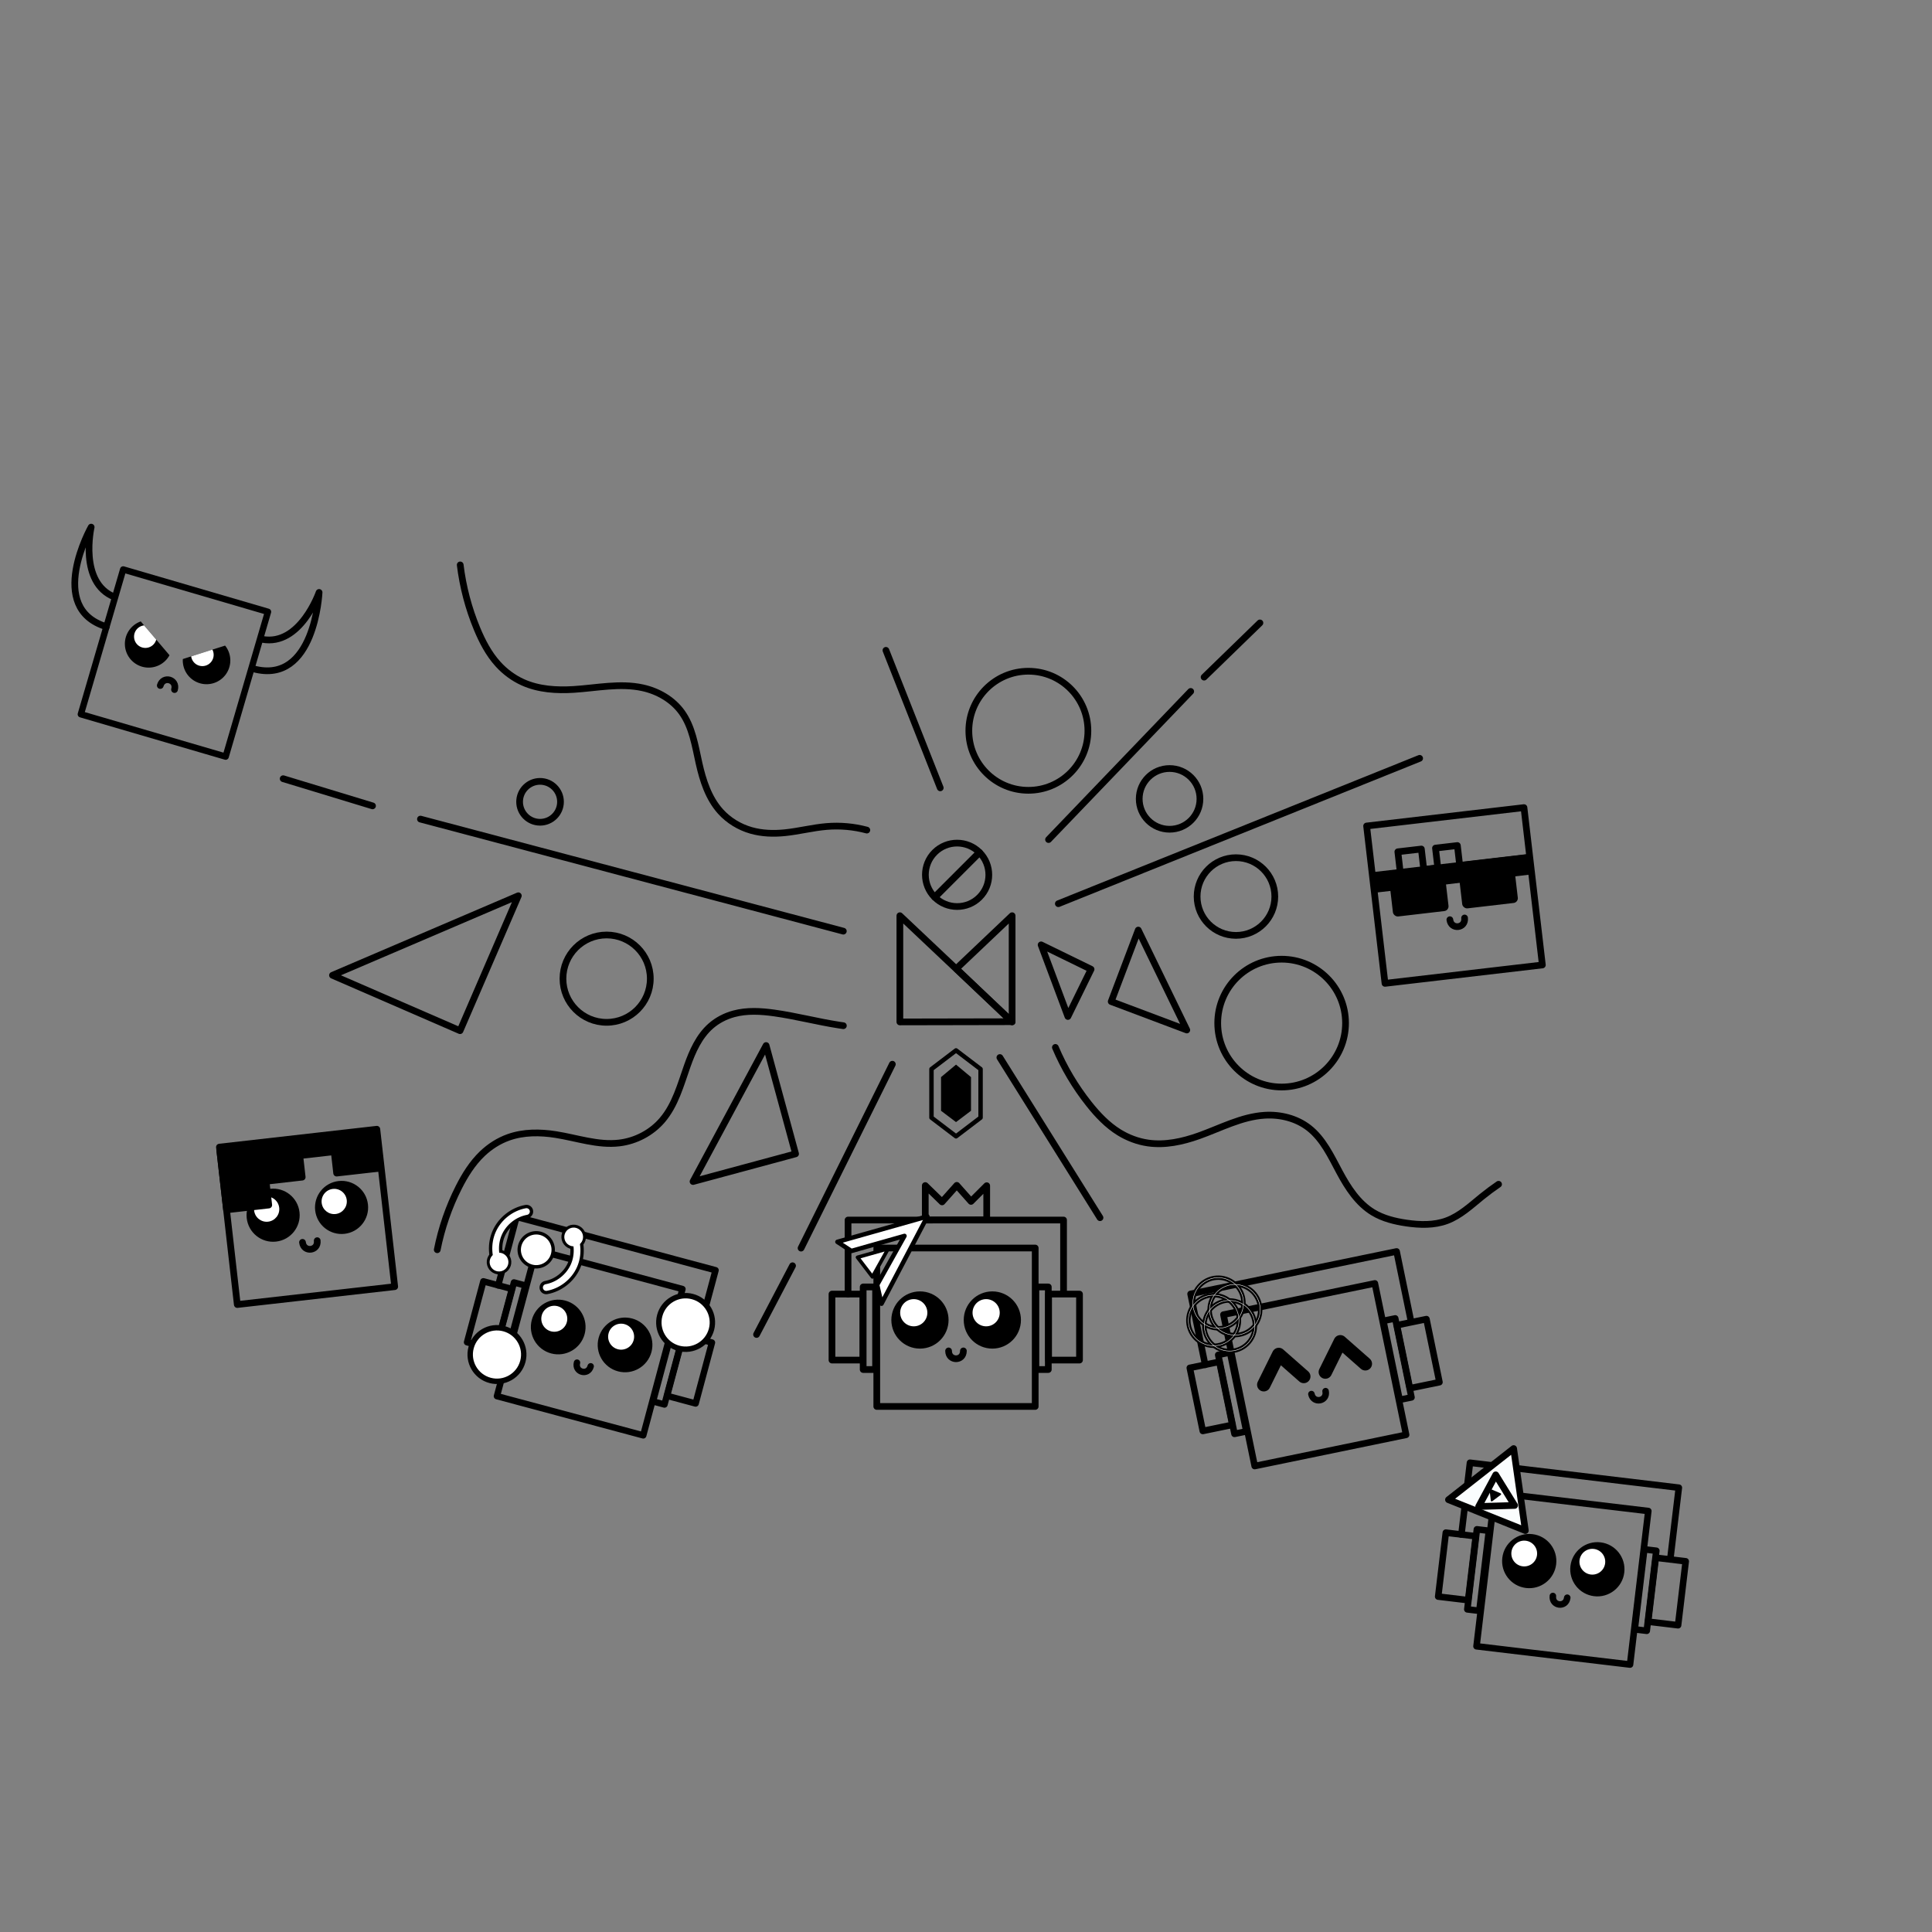 <?xml version="1.0" encoding="UTF-8" standalone="no"?>
<!-- Created with Inkscape (http://www.inkscape.org/) -->

<svg
   width="2160"
   height="2160"
   viewBox="0 0 571.5 571.5"
   version="1.1"
   id="svg5"
   inkscape:version="1.1 (c4e8f9ed74, 2021-05-24)"
   sodipodi:docname="doodle.svg"
   xmlns:inkscape="http://www.inkscape.org/namespaces/inkscape"
   xmlns:sodipodi="http://sodipodi.sourceforge.net/DTD/sodipodi-0.dtd"
   xmlns="http://www.w3.org/2000/svg"
   xmlns:svg="http://www.w3.org/2000/svg"
   xmlns:rdf="http://www.w3.org/1999/02/22-rdf-syntax-ns#"
   xmlns:cc="http://creativecommons.org/ns#"
   xmlns:dc="http://purl.org/dc/elements/1.1/">
  <rect x="0" y="0" width="571.5" height="571.5" fill="#808080" stroke="none"/>
  <title
     id="title6934">MediaPlay Discord Members Doodle</title>
  <sodipodi:namedview
     id="namedview7"
     pagecolor="#505050"
     bordercolor="#ffffff"
     borderopacity="1"
     inkscape:pageshadow="0"
     inkscape:pageopacity="0"
     inkscape:pagecheckerboard="false"
     inkscape:document-units="px"
     showgrid="false"
     inkscape:zoom="0.64895835"
     inkscape:cx="962.31137"
     inkscape:cy="1196.5329"
     inkscape:window-width="1366"
     inkscape:window-height="711"
     inkscape:window-x="1024"
     inkscape:window-y="28"
     inkscape:window-maximized="1"
     inkscape:current-layer="layer1"
     inkscape:showpageshadow="true" />
  <defs
     id="defs2">
    <inkscape:path-effect
       effect="spiro"
       id="path-effect20342"
       is_visible="true"
       lpeversion="1" />
    <inkscape:path-effect
       effect="spiro"
       id="path-effect20338"
       is_visible="true"
       lpeversion="1" />
    <inkscape:path-effect
       effect="spiro"
       id="path-effect20072"
       is_visible="true"
       lpeversion="1" />
    <inkscape:path-effect
       effect="spiro"
       id="path-effect19461"
       is_visible="true"
       lpeversion="1" />
    <inkscape:path-effect
       effect="spiro"
       id="path-effect19457"
       is_visible="true"
       lpeversion="1" />
    <inkscape:path-effect
       effect="spiro"
       id="path-effect19363"
       is_visible="true"
       lpeversion="1" />
    <inkscape:path-effect
       effect="spiro"
       id="path-effect19359"
       is_visible="true"
       lpeversion="1" />
    <inkscape:path-effect
       effect="spiro"
       id="path-effect19179"
       is_visible="true"
       lpeversion="1" />
    <inkscape:path-effect
       effect="spiro"
       id="path-effect19111"
       is_visible="true"
       lpeversion="1" />
    <inkscape:path-effect
       effect="spiro"
       id="path-effect18305"
       is_visible="true"
       lpeversion="1" />
    <inkscape:path-effect
       effect="simplify"
       id="path-effect18266"
       is_visible="true"
       lpeversion="1"
       steps="1"
       threshold="0.002"
       smooth_angles="360"
       helper_size="0"
       simplify_individual_paths="false"
       simplify_just_coalesce="false" />
    <inkscape:path-effect
       effect="spiro"
       id="path-effect6138"
       is_visible="true"
       lpeversion="1" />
    <inkscape:path-effect
       effect="simplify"
       id="path-effect6134"
       is_visible="true"
       lpeversion="1"
       steps="1"
       threshold="0.002"
       smooth_angles="360"
       helper_size="0"
       simplify_individual_paths="false"
       simplify_just_coalesce="false" />
    <inkscape:path-effect
       effect="spiro"
       id="path-effect4851"
       is_visible="true"
       lpeversion="1" />
    <inkscape:path-effect
       effect="simplify"
       id="path-effect4847"
       is_visible="true"
       lpeversion="1"
       steps="1"
       threshold="0.002"
       smooth_angles="360"
       helper_size="0"
       simplify_individual_paths="false"
       simplify_just_coalesce="false" />
    <inkscape:path-effect
       effect="spiro"
       id="path-effect3495"
       is_visible="true"
       lpeversion="1" />
    <inkscape:path-effect
       effect="simplify"
       id="path-effect3493"
       is_visible="true"
       lpeversion="1"
       steps="1"
       threshold="0.002"
       smooth_angles="360"
       helper_size="0"
       simplify_individual_paths="false"
       simplify_just_coalesce="false" />
    <inkscape:path-effect
       effect="simplify"
       id="path-effect3487"
       is_visible="true"
       lpeversion="1"
       steps="1"
       threshold="0.5"
       smooth_angles="360"
       helper_size="0"
       simplify_individual_paths="false"
       simplify_just_coalesce="false" />
    <inkscape:path-effect
       effect="simplify"
       id="path-effect3481"
       is_visible="true"
       lpeversion="1"
       steps="1"
       threshold="0"
       smooth_angles="360"
       helper_size="0"
       simplify_individual_paths="false"
       simplify_just_coalesce="false" />
    <inkscape:path-effect
       effect="simplify"
       id="path-effect3475"
       is_visible="true"
       lpeversion="1"
       steps="1"
       threshold="0"
       smooth_angles="360"
       helper_size="0"
       simplify_individual_paths="false"
       simplify_just_coalesce="false" />
    <inkscape:path-effect
       effect="simplify"
       id="path-effect3469"
       is_visible="true"
       lpeversion="1"
       steps="1"
       threshold="0"
       smooth_angles="360"
       helper_size="0"
       simplify_individual_paths="false"
       simplify_just_coalesce="false" />
    <inkscape:path-effect
       effect="simplify"
       id="path-effect3463"
       is_visible="true"
       lpeversion="1"
       steps="1"
       threshold="0"
       smooth_angles="360"
       helper_size="0"
       simplify_individual_paths="false"
       simplify_just_coalesce="false" />
    <inkscape:path-effect
       effect="spiro"
       id="path-effect2966"
       is_visible="true"
       lpeversion="1" />
    <inkscape:path-effect
       effect="spiro"
       id="path-effect2522"
       is_visible="true"
       lpeversion="1" />
    <inkscape:path-effect
       effect="simplify"
       id="path-effect1380"
       is_visible="true"
       lpeversion="1"
       steps="1"
       threshold="0"
       smooth_angles="360"
       helper_size="0"
       simplify_individual_paths="false"
       simplify_just_coalesce="false" />
  </defs>
  <g
     inkscape:label="Lapis 1"
     inkscape:groupmode="layer"
     id="layer1">
    <path
       id="path833-7"
       style="fill:none;fill-opacity:1;stroke:#000000;stroke-width:1.984;stroke-linecap:round;stroke-linejoin:round;stroke-miterlimit:4;stroke-dasharray:none;stroke-opacity:1"
       inkscape:transform-center-x="-1.57058"
       d="m 226.619,309.276 8.718,32.039 -30.333,8.189 z"
       sodipodi:nodetypes="cccc"
       inkscape:transform-center-y="-10.202285" />
    <path
       id="path855"
       style="fill:none;fill-opacity:1;stroke:#000000;stroke-width:1.984;stroke-linecap:round;stroke-linejoin:round;stroke-miterlimit:4;stroke-dasharray:none;stroke-opacity:0.993"
       d="m 289.739,252.143 c -13.255,13.255 0,0 -13.255,13.255 -3.66,-3.66 -3.66,-9.595 0,-13.255 3.66,-3.66 9.595,-3.66 13.255,0 z"
       sodipodi:nodetypes="ccsc" />
    <g
       id="g7206"
       transform="translate(28.79,132.971)">
      <path
         id="path836"
         style="fill:none;fill-opacity:0.496;stroke:#000000;stroke-width:1.984;stroke-linecap:round;stroke-linejoin:round;stroke-miterlimit:4;stroke-dasharray:none;stroke-opacity:0.993"
         inkscape:transform-center-x="10.57644"
         d="m 254.082,153.581 16.52,15.739 v -31.419 z"
         sodipodi:nodetypes="cccc" />
      <path
         id="path833"
         style="fill:none;fill-opacity:1;stroke:#000000;stroke-width:1.984;stroke-linecap:round;stroke-linejoin:round;stroke-miterlimit:4;stroke-dasharray:none;stroke-opacity:1"
         inkscape:transform-center-x="-10.57644"
         d="m 270.602,169.255 -33.204,0.066 v -31.419 z"
         sodipodi:nodetypes="cccc" />
      <path
         id="path3163"
         style="fill:none;fill-opacity:0.496;stroke:#000000;stroke-width:1.984;stroke-linecap:round;stroke-linejoin:round;stroke-miterlimit:4;stroke-dasharray:none;stroke-opacity:0.993"
         d="m 247.711,132.443 c 13.255,-13.255 0,0 13.255,-13.255 3.66,3.66 3.66,9.595 0,13.255 -3.66,3.66 -9.595,3.66 -13.255,0 z"
         sodipodi:nodetypes="ccsc" />
    </g>
    <path
       style="fill:none;stroke:#000000;stroke-width:1.984;stroke-linecap:round;stroke-linejoin:round;stroke-miterlimit:4;stroke-dasharray:none;stroke-opacity:1"
       d="M 249.464,275.444 124.37,242.293"
       id="path1450"
       sodipodi:nodetypes="cc"
       inkscape:transform-center-x="95.69809"
       inkscape:transform-center-y="-26.712554" />
    <path
       style="fill:none;stroke:#000000;stroke-width:1.984;stroke-linecap:round;stroke-linejoin:round;stroke-miterlimit:4;stroke-dasharray:none;stroke-opacity:1"
       d="M 110.196,238.382 83.763,230.344"
       id="path1452"
       sodipodi:nodetypes="cc"
       inkscape:transform-center-x="185.63561"
       inkscape:transform-center-y="-51.218029" />
    <path
       style="fill:none;stroke:#000000;stroke-width:1.984;stroke-linecap:round;stroke-linejoin:round;stroke-miterlimit:4;stroke-dasharray:none;stroke-opacity:1"
       d="M 263.965,314.803 236.959,369.203"
       id="path2019"
       sodipodi:nodetypes="cc"
       inkscape:transform-center-x="51.378849"
       inkscape:transform-center-y="85.040571" />
    <path
       style="fill:none;stroke:#000000;stroke-width:1.984;stroke-linecap:round;stroke-linejoin:round;stroke-miterlimit:4;stroke-dasharray:none;stroke-opacity:1"
       d="M 234.443,374.417 223.793,394.748"
       id="path2021"
       sodipodi:nodetypes="cc"
       inkscape:transform-center-x="99.087734"
       inkscape:transform-center-y="165.12264" />
    <path
       style="fill:none;stroke:#000000;stroke-width:1.984;stroke-linecap:round;stroke-linejoin:round;stroke-miterlimit:4;stroke-dasharray:none;stroke-opacity:1"
       d="m 129.34,369.682 c 1.265,-6.395 3.408,-12.616 6.351,-18.433 1.844,-3.645 4.034,-7.173 6.991,-9.992 2.216,-2.112 4.85,-3.799 7.734,-4.826 4.444,-1.583 9.322,-1.556 13.981,-0.819 6.266,0.992 12.484,3.234 18.784,2.49 4.876,-0.575 9.519,-3.016 12.712,-6.746 3.864,-4.512 5.438,-10.477 7.419,-16.078 1.533,-4.334 3.476,-8.709 6.923,-11.752 1.951,-1.723 4.325,-2.947 6.837,-3.627 3.878,-1.049 7.988,-0.806 11.966,-0.25 6.428,0.898 12.723,2.586 19.138,3.572 0.434,0.067 0.869,0.13 1.304,0.191"
       id="path3491"
       inkscape:path-effect="#path-effect3493;#path-effect3495"
       inkscape:original-d="m 129.33953,369.68241 c 7.32235,-21.70556 7.32523,-25.72249 19.71212,-32.5751 12.85809,-7.1133 27.80513,6.34682 41.70474,-1.34266 12.60319,-6.97227 10.45727,-27.55379 21.65098,-33.74631 10.87826,-6.01802 14.44209,-1.84093 37.07349,1.39643"
       sodipodi:nodetypes="ccssc" />
    <path
       style="fill:none;stroke:#000000;stroke-width:1.984;stroke-linecap:round;stroke-linejoin:round;stroke-miterlimit:4;stroke-dasharray:none;stroke-opacity:1"
       d="m 312.189,309.832 c 2.542,6.003 5.903,11.658 9.963,16.758 2.544,3.197 5.403,6.211 8.875,8.363 2.604,1.614 5.531,2.718 8.563,3.155 5.061,0.729 10.221,-0.406 15.037,-2.121 6.432,-2.291 12.652,-5.661 19.467,-6.086 4.622,-0.289 9.412,0.893 13.067,3.736 4.227,3.289 6.557,8.372 9.09,13.091 2.469,4.6 5.429,9.187 9.891,11.897 2.969,1.803 6.42,2.655 9.858,3.158 3.998,0.585 8.185,0.714 11.972,-0.693 3.962,-1.471 7.123,-4.47 10.409,-7.129 1.585,-1.282 3.222,-2.5 4.907,-3.648"
       id="path4843"
       inkscape:path-effect="#path-effect4847;#path-effect4851"
       inkscape:original-d="m 312.18911,309.83162 c 11.57898,19.76551 12.39782,23.6981 25.91848,27.89153 14.035,4.35296 28.58239,-11.73524 43.75424,-7.02969 13.75677,4.26665 13.52695,26.06905 29.17483,29.98876 16.80506,4.20958 17.09619,0.55506 32.25049,-10.37046"
       sodipodi:nodetypes="ccssc" />
    <path
       style="fill:none;stroke:#000000;stroke-width:1.984;stroke-linecap:round;stroke-linejoin:round;stroke-miterlimit:4;stroke-dasharray:none;stroke-opacity:1"
       d="m 295.769,312.823 29.623,47.381"
       id="path5835"
       sodipodi:nodetypes="cc"
       inkscape:transform-center-x="51.378849"
       inkscape:transform-center-y="85.040571" />
    <path
       style="fill:none;stroke:#000000;stroke-width:1.984;stroke-linecap:round;stroke-linejoin:round;stroke-miterlimit:4;stroke-dasharray:none;stroke-opacity:1"
       d="m 136.134,167.102 c 0.789,6.471 2.462,12.833 4.958,18.855 1.564,3.774 3.482,7.459 6.226,10.485 2.058,2.269 4.567,4.137 7.362,5.393 4.664,2.095 9.937,2.426 15.039,2.105 6.814,-0.429 13.722,-1.951 20.39,-0.486 4.524,0.994 8.808,3.447 11.532,7.193 3.149,4.331 3.962,9.863 5.13,15.089 1.149,5.143 2.823,10.366 6.344,14.287 2.407,2.68 5.604,4.626 9.068,5.615 3.207,0.916 6.603,1.024 9.922,0.694 4.18,-0.415 8.274,-1.509 12.461,-1.851 3.972,-0.325 8,0.038 11.85,1.066"
       id="path6130"
       inkscape:path-effect="#path-effect6134;#path-effect6138"
       inkscape:original-d="m 136.1341,167.10157 c 5.68334,22.19116 5.38667,26.19713 17.22806,33.95437 12.29184,8.05233 30.70967,-3.40368 43.99716,5.30091 12.04817,7.89269 5.81866,28.78745 19.78032,36.86781 14.99414,8.67792 16.16665,-2.01288 39.27755,2.32207"
       sodipodi:nodetypes="ccssc" />
    <path
       style="fill:none;stroke:#000000;stroke-width:1.984;stroke-linecap:round;stroke-linejoin:round;stroke-miterlimit:4;stroke-dasharray:none;stroke-opacity:1"
       d="M 419.941,224.319 313.066,267.321"
       id="path6351"
       sodipodi:nodetypes="cc"
       inkscape:transform-center-x="-32.40267"
       inkscape:transform-center-y="-7.443138" />
    <path
       style="fill:none;stroke:#000000;stroke-width:1.984;stroke-linecap:round;stroke-linejoin:round;stroke-miterlimit:4;stroke-dasharray:none;stroke-opacity:1"
       d="m 310.167,248.347 42.052,-43.82"
       id="path6448"
       sodipodi:nodetypes="cc"
       inkscape:transform-center-x="-74.480054"
       inkscape:transform-center-y="-65.760219" />
    <path
       style="fill:none;stroke:#000000;stroke-width:1.984;stroke-linecap:round;stroke-linejoin:round;stroke-miterlimit:4;stroke-dasharray:none;stroke-opacity:1"
       d="m 356.181,200.304 16.514,-16.043"
       id="path6450"
       sodipodi:nodetypes="cc"
       inkscape:transform-center-x="-143.97408"
       inkscape:transform-center-y="-127.88795" />
    <path
       style="fill:none;stroke:#000000;stroke-width:1.984;stroke-linecap:round;stroke-linejoin:round;stroke-miterlimit:4;stroke-dasharray:none;stroke-opacity:1"
       d="M 278.133,233.05 262.065,192.375"
       id="path6570"
       sodipodi:nodetypes="cc"
       inkscape:transform-center-x="-74.480054"
       inkscape:transform-center-y="-65.760219" />
    <circle
       style="fill:none;stroke:#000000;stroke-width:1.984;stroke-linecap:round;stroke-linejoin:round;stroke-miterlimit:4;stroke-dasharray:none"
       id="path6845"
       cx="179.444"
       cy="289.495"
       r="12.918" />
    <circle
       style="fill:none;stroke:#000000;stroke-width:1.984;stroke-linecap:round;stroke-linejoin:round;stroke-miterlimit:4;stroke-dasharray:none"
       id="circle6927"
       cx="159.751"
       cy="237.182"
       r="6.049" />
    <circle
       style="fill:none;stroke:#000000;stroke-width:1.984;stroke-linecap:round;stroke-linejoin:round;stroke-miterlimit:4;stroke-dasharray:none"
       id="circle6929"
       cx="304.201"
       cy="216.168"
       r="17.61" />
    <circle
       style="fill:none;stroke:#000000;stroke-width:1.984;stroke-linecap:round;stroke-linejoin:round;stroke-miterlimit:4;stroke-dasharray:none"
       id="circle6931"
       cx="345.971"
       cy="236.317"
       r="8.981" />
    <circle
       style="fill:none;stroke:#000000;stroke-width:1.984;stroke-linecap:round;stroke-linejoin:round;stroke-miterlimit:4;stroke-dasharray:none"
       id="circle6933"
       cx="365.607"
       cy="265.204"
       r="11.492" />
    <path
       id="path7208"
       style="fill:none;fill-opacity:1;stroke:#000000;stroke-width:1.984;stroke-linecap:round;stroke-linejoin:round;stroke-miterlimit:4;stroke-dasharray:none;stroke-opacity:1"
       inkscape:transform-center-x="-5.4781285"
       d="M 153.327,264.972 136.084,304.885 98.35,288.494 Z"
       sodipodi:nodetypes="cccc"
       inkscape:transform-center-y="-4.524405" />
    <path
       id="path7210"
       style="fill:none;fill-opacity:1;stroke:#000000;stroke-width:1.984;stroke-linecap:round;stroke-linejoin:round;stroke-miterlimit:4;stroke-dasharray:none;stroke-opacity:1"
       inkscape:transform-center-x="-3.1230035"
       d="m 351.062,304.681 -22.359,-8.415 8.004,-21.141 z"
       sodipodi:nodetypes="cccc"
       inkscape:transform-center-y="2.672305" />
    <path
       id="path7212"
       style="fill:none;fill-opacity:1;stroke:#000000;stroke-width:1.984;stroke-linecap:round;stroke-linejoin:round;stroke-miterlimit:4;stroke-dasharray:none;stroke-opacity:1"
       inkscape:transform-center-x="1.2836165"
       d="m 307.969,279.497 14.779,7.213 -6.853,13.971 z"
       sodipodi:nodetypes="cccc"
       inkscape:transform-center-y="-2.292385" />
    <g
       id="g7901"
       transform="matrix(0.659,0,0,0.659,114.54,171.767)">
      <path
         id="path7280"
         style="fill:none;stroke:#000000;stroke-width:1.984;stroke-linecap:round;stroke-linejoin:round;stroke-miterlimit:4;stroke-dasharray:none"
         inkscape:transform-center-x="3.1458334e-06"
         inkscape:transform-center-y="-4.62875e-06"
         d="m 266.344,241.038 -11.019,8.382 -11.019,-8.382 v -21.815 l 11.019,-8.382 11.019,8.382 z"
         sodipodi:nodetypes="ccccccc" />
      <path
         id="path7879"
         style="fill:#000000;fill-opacity:1;stroke:#000000;stroke-width:0;stroke-linecap:round;stroke-linejoin:round;stroke-miterlimit:4;stroke-dasharray:none"
         inkscape:transform-center-x="3.1458333e-06"
         inkscape:transform-center-y="-4.6287499e-06"
         d="m 262.051,237.953 -6.726,5.076 -6.726,-5.076 v -15.116 l 6.726,-5.605 6.726,5.605 z"
         sodipodi:nodetypes="ccccccc" />
    </g>
    <rect
       style="fill:none;fill-opacity:1;stroke:#000000;stroke-width:1.984;stroke-linecap:round;stroke-linejoin:round;stroke-miterlimit:4;stroke-dasharray:none"
       id="rect8246"
       width="46.866"
       height="46.866"
       x="259.357"
       y="369.175" />
    <g
       id="g9003"
       transform="translate(28.79,136.676)">
      <path
         style="fill:none;stroke:#000000;stroke-width:1.984;stroke-linecap:round;stroke-linejoin:round;stroke-miterlimit:4;stroke-dasharray:none;stroke-opacity:1"
         d="m 222.07,246.164 v -21.943 h 63.748 v 21.64"
         id="path8588" />
      <g
         id="g8988">
        <rect
           style="fill:none;fill-opacity:1;stroke:#000000;stroke-width:1.984;stroke-linecap:round;stroke-linejoin:round;stroke-miterlimit:4;stroke-dasharray:none"
           id="rect8372"
           width="9.142"
           height="19.515"
           x="217.314"
           y="246.128" />
        <rect
           style="fill:none;fill-opacity:1;stroke:#000000;stroke-width:1.984;stroke-linecap:round;stroke-linejoin:round;stroke-miterlimit:4;stroke-dasharray:none"
           id="rect8706"
           width="3.668"
           height="24.429"
           x="226.543"
           y="244.011" />
      </g>
      <g
         id="g8994"
         transform="matrix(-1,0,0,1,507.85,0)">
        <rect
           style="fill:none;fill-opacity:1;stroke:#000000;stroke-width:1.984;stroke-linecap:round;stroke-linejoin:round;stroke-miterlimit:4;stroke-dasharray:none"
           id="rect8990"
           width="9.142"
           height="19.515"
           x="217.314"
           y="246.128" />
        <rect
           style="fill:none;fill-opacity:1;stroke:#000000;stroke-width:1.984;stroke-linecap:round;stroke-linejoin:round;stroke-miterlimit:4;stroke-dasharray:none"
           id="rect8992"
           width="3.668"
           height="24.429"
           x="226.543"
           y="244.011" />
      </g>
    </g>
    <path
       style="fill:none;stroke:#000000;stroke-width:1.984;stroke-linecap:round;stroke-linejoin:round;stroke-miterlimit:4;stroke-dasharray:none;stroke-opacity:1"
       d="m 273.704,360.894 v -10.197 l 4.964,4.832 4.356,-4.885 4.21,4.739 4.642,-4.642 v 10.113 z"
       id="path9071"
       sodipodi:nodetypes="cccccccc" />
    <circle
       style="fill:#000000;fill-opacity:1;stroke:none;stroke-width:2.313;stroke-linecap:round;stroke-linejoin:round;stroke-miterlimit:4;stroke-dasharray:none"
       id="path10499"
       cx="272.131"
       cy="390.466"
       r="8.463" />
    <circle
       style="fill:#ffffff;fill-opacity:1;stroke:none;stroke-width:1.099;stroke-linecap:round;stroke-linejoin:round;stroke-miterlimit:4;stroke-dasharray:none"
       id="circle10601"
       cx="270.298"
       cy="388.316"
       r="4.021" />
    <circle
       style="fill:#000000;fill-opacity:1;stroke:none;stroke-width:2.313;stroke-linecap:round;stroke-linejoin:round;stroke-miterlimit:4;stroke-dasharray:none"
       id="circle10845"
       cx="293.541"
       cy="390.466"
       r="8.463" />
    <circle
       style="fill:#ffffff;fill-opacity:1;stroke:none;stroke-width:1.099;stroke-linecap:round;stroke-linejoin:round;stroke-miterlimit:4;stroke-dasharray:none"
       id="circle10847"
       cx="291.708"
       cy="388.316"
       r="4.021" />
    <path
       style="fill:none;stroke:#000000;stroke-width:1.984;stroke-linecap:round;stroke-linejoin:round;stroke-miterlimit:4;stroke-dasharray:none;stroke-opacity:1"
       d="m 280.598,399.61 c 0,3.072 4.383,3.107 4.383,0"
       id="path10915"
       sodipodi:nodetypes="cc" />
    <g
       id="g14848"
       transform="matrix(0.643,-0.182,0.182,0.643,95.304,253.291)"
       style="fill:#ffffff;fill-opacity:1">
      <path
         style="fill:#ffffff;fill-opacity:1;stroke:#000000;stroke-width:1.984;stroke-linecap:butt;stroke-linejoin:round;stroke-miterlimit:4;stroke-dasharray:none;stroke-opacity:1"
         d="m 172.97,226.35 h 41.377 l -30.066,31.653 0.424,-8.564 17.533,-17.533 h -24.454 z"
         id="path13249"
         sodipodi:nodetypes="ccccccc" />
      <path
         id="path14355"
         style="fill:#ffffff;fill-opacity:1;stroke:#000000;stroke-width:1.591;stroke-linecap:round;stroke-linejoin:round;stroke-miterlimit:4;stroke-dasharray:none;stroke-opacity:1"
         inkscape:transform-center-x="-0.59700693"
         inkscape:transform-center-y="0.59700562"
         d="m 193.797,235.349 -10.134,10.134 -4,-10.134 z"
         sodipodi:nodetypes="cccc" />
    </g>
    <g
       id="g14848-8"
       transform="matrix(0.579,-0.3,0.3,0.579,182.274,310.476)"
       style="fill:#ffffff;fill-opacity:1" />
    <g
       id="g7291">
      <g
         id="g16346"
         transform="matrix(0.956,-0.197,0.197,0.956,13.678,234.737)">
        <path
           style="fill:none;stroke:#000000;stroke-width:4.067;stroke-linecap:round;stroke-linejoin:round;stroke-miterlimit:4;stroke-dasharray:none;stroke-opacity:1"
           d="m 344.277,249.944 6.295,-8.065 6.078,8.059"
           id="path15852" />
        <path
           style="fill:none;stroke:#000000;stroke-width:4.067;stroke-linecap:round;stroke-linejoin:round;stroke-miterlimit:4;stroke-dasharray:none;stroke-opacity:1"
           d="m 325.227,249.944 6.295,-8.065 6.078,8.059"
           id="path15934" />
      </g>
      <rect
         style="fill:none;fill-opacity:1;stroke:#000000;stroke-width:1.936;stroke-linecap:round;stroke-linejoin:round;stroke-miterlimit:4;stroke-dasharray:none"
         id="rect8246-5"
         width="45.732"
         height="45.732"
         x="275.868"
         y="453.982"
         transform="rotate(-11.657)" />
      <g
         id="g9003-6"
         transform="matrix(0.956,-0.197,0.197,0.956,95.714,212.142)">
        <path
           style="fill:none;stroke:#000000;stroke-width:1.984;stroke-linecap:round;stroke-linejoin:round;stroke-miterlimit:4;stroke-dasharray:none;stroke-opacity:1"
           d="m 222.07,246.164 v -21.943 h 63.748 v 21.64"
           id="path8588-2" />
        <g
           id="g8988-9">
          <rect
             style="fill:none;fill-opacity:1;stroke:#000000;stroke-width:1.984;stroke-linecap:round;stroke-linejoin:round;stroke-miterlimit:4;stroke-dasharray:none"
             id="rect8372-1"
             width="9.142"
             height="19.515"
             x="217.314"
             y="246.128" />
          <rect
             style="fill:none;fill-opacity:1;stroke:#000000;stroke-width:1.984;stroke-linecap:round;stroke-linejoin:round;stroke-miterlimit:4;stroke-dasharray:none"
             id="rect8706-2"
             width="3.668"
             height="24.429"
             x="226.543"
             y="244.011" />
        </g>
        <g
           id="g8994-7"
           transform="matrix(-1,0,0,1,507.85,0)">
          <rect
             style="fill:none;fill-opacity:1;stroke:#000000;stroke-width:1.984;stroke-linecap:round;stroke-linejoin:round;stroke-miterlimit:4;stroke-dasharray:none"
             id="rect8990-0"
             width="9.142"
             height="19.515"
             x="217.314"
             y="246.128" />
          <rect
             style="fill:none;fill-opacity:1;stroke:#000000;stroke-width:1.984;stroke-linecap:round;stroke-linejoin:round;stroke-miterlimit:4;stroke-dasharray:none"
             id="rect8992-9"
             width="3.668"
             height="24.429"
             x="226.543"
             y="244.011" />
        </g>
      </g>
      <g
         id="g12284-6"
         transform="matrix(0.956,-0.197,0.197,0.956,95.107,209.2)">
        <path
           style="fill:none;stroke:#000000;stroke-width:1.984;stroke-linecap:round;stroke-linejoin:round;stroke-miterlimit:4;stroke-dasharray:none;stroke-opacity:1"
           d="m 251.808,264.424 c 0,3.072 4.383,3.107 4.383,0"
           id="path10915-1"
           sodipodi:nodetypes="cc" />
      </g>
      <g
         id="g16220"
         transform="matrix(0.956,-0.197,0.197,0.956,13.678,234.737)">
        <g
           id="g16072"
           transform="matrix(0.671,-0.18,0.18,0.671,61.714,133.525)">
          <circle
             style="fill:none;fill-opacity:1;stroke:#000000;stroke-width:1.906;stroke-linecap:round;stroke-linejoin:round;stroke-miterlimit:4;stroke-dasharray:none;stroke-opacity:1"
             id="path15958"
             cx="321.162"
             cy="219.337"
             r="11.038" />
          <circle
             style="fill:none;fill-opacity:1;stroke:#000000;stroke-width:1.906;stroke-linecap:round;stroke-linejoin:round;stroke-miterlimit:4;stroke-dasharray:none;stroke-opacity:1"
             id="circle16062"
             cx="321.162"
             cy="230.45"
             r="11.038" />
          <circle
             style="fill:none;fill-opacity:1;stroke:#000000;stroke-width:1.906;stroke-linecap:round;stroke-linejoin:round;stroke-miterlimit:4;stroke-dasharray:none;stroke-opacity:1"
             id="circle16064"
             cx="326.348"
             cy="225.264"
             r="11.038" />
          <circle
             style="fill:none;fill-opacity:1;stroke:#000000;stroke-width:1.906;stroke-linecap:round;stroke-linejoin:round;stroke-miterlimit:4;stroke-dasharray:none;stroke-opacity:1"
             id="circle16066"
             cx="315.976"
             cy="225.264"
             r="11.038" />
        </g>
        <g
           id="g16082"
           transform="matrix(0.671,-0.18,0.18,0.671,61.714,133.525)"
           style="stroke:#fbfbfb;stroke-opacity:1">
          <circle
             style="fill:none;fill-opacity:1;stroke:#fbfbfb;stroke-width:0.195;stroke-linecap:round;stroke-linejoin:round;stroke-miterlimit:4;stroke-dasharray:none;stroke-opacity:1"
             id="circle16074"
             cx="321.162"
             cy="219.337"
             r="11.038" />
          <circle
             style="fill:none;fill-opacity:1;stroke:#fbfbfb;stroke-width:0.195;stroke-linecap:round;stroke-linejoin:round;stroke-miterlimit:4;stroke-dasharray:none;stroke-opacity:1"
             id="circle16076"
             cx="321.162"
             cy="230.45"
             r="11.038" />
          <circle
             style="fill:none;fill-opacity:1;stroke:#fbfbfb;stroke-width:0.195;stroke-linecap:round;stroke-linejoin:round;stroke-miterlimit:4;stroke-dasharray:none;stroke-opacity:1"
             id="circle16078"
             cx="326.348"
             cy="225.264"
             r="11.038" />
          <circle
             style="fill:none;fill-opacity:1;stroke:#fbfbfb;stroke-width:0.195;stroke-linecap:round;stroke-linejoin:round;stroke-miterlimit:4;stroke-dasharray:none;stroke-opacity:1"
             id="circle16080"
             cx="315.976"
             cy="225.264"
             r="11.038" />
        </g>
      </g>
    </g>
    <g
       id="g16220-2"
       transform="matrix(0.976,-0.001,0.001,0.976,131.969,214.789)">
      <g
         id="g16072-2"
         transform="matrix(0.671,-0.18,0.18,0.671,61.714,133.525)" />
      <g
         id="g16082-6"
         transform="matrix(0.671,-0.18,0.18,0.671,61.714,133.525)"
         style="stroke:#fbfbfb;stroke-opacity:1" />
    </g>
    <g
       id="g20640"
       transform="rotate(15,-365.986,431.056)">
      <g
         id="g17613"
         transform="matrix(0.956,0,0,0.956,-95.576,10.225)">
        <g
           id="g17605">
          <rect
             style="fill:none;fill-opacity:1;stroke:#000000;stroke-width:1.984;stroke-linecap:round;stroke-linejoin:round;stroke-miterlimit:4;stroke-dasharray:none"
             id="rect17573"
             width="46.866"
             height="46.866"
             x="230.567"
             y="236.203" />
          <g
             id="g17589"
             transform="translate(0,3.704)">
            <path
               style="fill:none;stroke:#000000;stroke-width:1.984;stroke-linecap:round;stroke-linejoin:round;stroke-miterlimit:4;stroke-dasharray:none;stroke-opacity:1"
               d="m 222.07,246.164 v -21.943 h 63.748 v 21.64"
               id="path17575" />
            <g
               id="g17581">
              <rect
                 style="fill:none;fill-opacity:1;stroke:#000000;stroke-width:1.984;stroke-linecap:round;stroke-linejoin:round;stroke-miterlimit:4;stroke-dasharray:none"
                 id="rect17577"
                 width="9.142"
                 height="19.515"
                 x="217.314"
                 y="246.128" />
              <rect
                 style="fill:none;fill-opacity:1;stroke:#000000;stroke-width:1.984;stroke-linecap:round;stroke-linejoin:round;stroke-miterlimit:4;stroke-dasharray:none"
                 id="rect17579"
                 width="3.668"
                 height="24.429"
                 x="226.543"
                 y="244.011" />
            </g>
            <g
               id="g17587"
               transform="matrix(-1,0,0,1,507.85,0)">
              <rect
                 style="fill:none;fill-opacity:1;stroke:#000000;stroke-width:1.984;stroke-linecap:round;stroke-linejoin:round;stroke-miterlimit:4;stroke-dasharray:none"
                 id="rect17583"
                 width="9.142"
                 height="19.515"
                 x="217.314"
                 y="246.128" />
              <rect
                 style="fill:none;fill-opacity:1;stroke:#000000;stroke-width:1.984;stroke-linecap:round;stroke-linejoin:round;stroke-miterlimit:4;stroke-dasharray:none"
                 id="rect17585"
                 width="3.668"
                 height="24.429"
                 x="226.543"
                 y="244.011" />
            </g>
          </g>
          <g
             id="g17603"
             transform="translate(0,0.626)">
            <circle
               style="fill:#000000;fill-opacity:1;stroke:none;stroke-width:2.313;stroke-linecap:round;stroke-linejoin:round;stroke-miterlimit:4;stroke-dasharray:none"
               id="circle17593"
               cx="243.341"
               cy="256.868"
               r="8.463" />
            <circle
               style="fill:#ffffff;fill-opacity:1;stroke:none;stroke-width:1.099;stroke-linecap:round;stroke-linejoin:round;stroke-miterlimit:4;stroke-dasharray:none"
               id="circle17595"
               cx="241.508"
               cy="254.718"
               r="4.021" />
            <circle
               style="fill:#000000;fill-opacity:1;stroke:none;stroke-width:2.313;stroke-linecap:round;stroke-linejoin:round;stroke-miterlimit:4;stroke-dasharray:none"
               id="circle17597"
               cx="264.751"
               cy="256.868"
               r="8.463" />
            <circle
               style="fill:#ffffff;fill-opacity:1;stroke:none;stroke-width:1.099;stroke-linecap:round;stroke-linejoin:round;stroke-miterlimit:4;stroke-dasharray:none"
               id="circle17599"
               cx="262.918"
               cy="254.718"
               r="4.021" />
            <path
               style="fill:none;stroke:#000000;stroke-width:1.984;stroke-linecap:round;stroke-linejoin:round;stroke-miterlimit:4;stroke-dasharray:none;stroke-opacity:1"
               d="m 251.808,266.012 c 0,3.072 4.383,3.107 4.383,0"
               id="path17601"
               sodipodi:nodetypes="cc" />
          </g>
        </g>
        <g
           id="g17611"
           transform="matrix(0.643,-0.182,0.182,0.643,66.514,120.32)"
           style="fill:#ffffff;fill-opacity:1" />
      </g>
      <circle
         style="fill:#ffffff;fill-opacity:1;stroke:#000000;stroke-width:1;stroke-linecap:round;stroke-linejoin:round;stroke-miterlimit:4;stroke-dasharray:none;stroke-opacity:1"
         id="path17993"
         cx="181.691"
         cy="195.658"
         r="5.029"
         transform="rotate(15)" />
      <g
         id="g19453"
         transform="rotate(15,125.837,228.664)">
        <path
           style="fill:none;fill-opacity:1;stroke:#020202;stroke-width:3.969;stroke-linecap:round;stroke-linejoin:round;stroke-miterlimit:4;stroke-dasharray:none;stroke-opacity:1;paint-order:fill markers stroke"
           d="m 133.406,226.108 c 2.978,1.763 5.045,4.984 5.408,8.425 0.378,3.59 -1.118,7.326 -3.87,9.663"
           id="path20068"
           inkscape:path-effect="#path-effect20072"
           inkscape:original-d="m 133.40581,226.10796 c 1.80284,2.80865 3.60537,5.61712 5.40756,8.42541 1.8022,2.80827 -1.47524,5.74173 -3.8702,9.66302"
           sodipodi:nodetypes="csc" />
        <g
           id="g19449">
          <circle
             style="fill:#ffffff;fill-opacity:1;stroke:#000000;stroke-width:0.857;stroke-linecap:round;stroke-linejoin:round;stroke-miterlimit:4;stroke-dasharray:none;stroke-opacity:1"
             id="circle19447"
             cx="134.497"
             cy="227.187"
             r="3.205" />
        </g>
        <path
           style="fill:none;fill-opacity:1;stroke:#ffffff;stroke-width:1.984;stroke-linecap:round;stroke-linejoin:round;stroke-miterlimit:4;stroke-dasharray:none;stroke-opacity:1;paint-order:fill markers stroke"
           d="m 133.406,226.108 c 2.978,1.763 5.045,4.984 5.408,8.425 0.378,3.59 -1.118,7.326 -3.87,9.663"
           id="path19451"
           inkscape:path-effect="#path-effect19461"
           inkscape:original-d="m 133.40581,226.10796 c 1.80284,2.80865 3.60537,5.61712 5.40756,8.42541 1.8022,2.80827 -1.47524,5.74173 -3.8702,9.66302"
           sodipodi:nodetypes="csc" />
      </g>
      <g
         id="g20334"
         transform="rotate(-165,125.837,236.051)">
        <path
           style="fill:none;fill-opacity:1;stroke:#020202;stroke-width:3.969;stroke-linecap:round;stroke-linejoin:round;stroke-miterlimit:4;stroke-dasharray:none;stroke-opacity:1;paint-order:fill markers stroke"
           d="m 133.406,226.108 c 2.978,1.763 5.045,4.984 5.408,8.425 0.378,3.59 -1.118,7.326 -3.87,9.663"
           id="path20326"
           inkscape:path-effect="#path-effect20338"
           inkscape:original-d="m 133.40581,226.10796 c 1.80284,2.80865 3.60537,5.61712 5.40756,8.42541 1.8022,2.80827 -1.47524,5.74173 -3.8702,9.66302"
           sodipodi:nodetypes="csc" />
        <g
           id="g20330">
          <circle
             style="fill:#ffffff;fill-opacity:1;stroke:#000000;stroke-width:0.857;stroke-linecap:round;stroke-linejoin:round;stroke-miterlimit:4;stroke-dasharray:none;stroke-opacity:1"
             id="circle20328"
             cx="134.497"
             cy="227.187"
             r="3.205" />
        </g>
        <path
           style="fill:none;fill-opacity:1;stroke:#ffffff;stroke-width:1.984;stroke-linecap:round;stroke-linejoin:round;stroke-miterlimit:4;stroke-dasharray:none;stroke-opacity:1;paint-order:fill markers stroke"
           d="m 133.406,226.108 c 2.978,1.763 5.045,4.984 5.408,8.425 0.378,3.59 -1.118,7.326 -3.87,9.663"
           id="path20332"
           inkscape:path-effect="#path-effect20342"
           inkscape:original-d="m 133.40581,226.10796 c 1.80284,2.80865 3.60537,5.61712 5.40756,8.42541 1.8022,2.80827 -1.47524,5.74173 -3.8702,9.66302"
           sodipodi:nodetypes="csc" />
      </g>
      <circle
         style="fill:#ffffff;fill-opacity:1;stroke:#020202;stroke-width:1.604;stroke-linecap:round;stroke-linejoin:round;stroke-miterlimit:4;stroke-dasharray:none;stroke-opacity:1;paint-order:fill markers stroke"
         id="path20501"
         cx="121.666"
         cy="268.943"
         r="7.922" />
      <circle
         style="fill:#ffffff;fill-opacity:1;stroke:#020202;stroke-width:1.604;stroke-linecap:round;stroke-linejoin:round;stroke-miterlimit:4;stroke-dasharray:none;stroke-opacity:1;paint-order:fill markers stroke"
         id="circle20583"
         cx="173.111"
         cy="245.334"
         r="7.922" />
    </g>
    <circle
       style="fill:none;stroke:#000000;stroke-width:1.984;stroke-linecap:round;stroke-linejoin:round;stroke-miterlimit:4;stroke-dasharray:none"
       id="circle1610"
       cx="379.118"
       cy="302.643"
       r="18.906" />
    <g
       id="g4073"
       transform="rotate(15.988,460.192,-1402.879)">
      <rect
         style="fill:none;fill-opacity:1;stroke:#000000;stroke-width:1.89;stroke-linecap:round;stroke-linejoin:round;stroke-miterlimit:4;stroke-dasharray:none"
         id="rect8246-5-3"
         width="44.626"
         height="44.626"
         x="486.844"
         y="221.749"
         transform="rotate(0.311)" />
      <path
         style="fill:none;stroke:#000000;stroke-width:1.984;stroke-linecap:round;stroke-linejoin:round;stroke-miterlimit:4;stroke-dasharray:none;stroke-opacity:1"
         d="m 485.417,232.93 c -11.401,-1.102 -12.34,-17.975 -12.34,-17.975 0,0 -6.349,26.747 12.429,27.074"
         id="path1995"
         sodipodi:nodetypes="ccc" />
      <g
         id="g3914">
        <g
           id="g3906">
          <path
             style="fill:#000000;fill-opacity:1;stroke:none;stroke-width:1.921;stroke-linecap:round;stroke-linejoin:round;stroke-miterlimit:4;stroke-dasharray:none"
             id="path10499-6"
             sodipodi:type="arc"
             sodipodi:cx="498.92984"
             sodipodi:cy="243.46521"
             sodipodi:rx="7.030354"
             sodipodi:ry="7.030354"
             sodipodi:start="0.22048697"
             sodipodi:end="4.0956151"
             sodipodi:arc-type="arc"
             d="m 505.79,245.003 a 7.03,7.03 0 0 1 -6.448,5.481 7.03,7.03 0 0 1 -7.045,-4.689 7.03,7.03 0 0 1 2.567,-8.064"
             sodipodi:open="true" />
          <path
             style="fill:#ffffff;fill-opacity:1;stroke:none;stroke-width:0.913;stroke-linecap:round;stroke-linejoin:round;stroke-miterlimit:4;stroke-dasharray:none"
             id="circle10601-7"
             sodipodi:type="arc"
             sodipodi:cx="497.40714"
             sodipodi:cy="241.67938"
             sodipodi:rx="3.3404472"
             sodipodi:ry="3.3404472"
             sodipodi:start="6.2722671"
             sodipodi:end="4.323894"
             sodipodi:arc-type="arc"
             d="m 500.747,241.643 a 3.34,3.34 0 0 1 -2.885,3.346 3.34,3.34 0 0 1 -3.681,-2.442 3.34,3.34 0 0 1 1.961,-3.959"
             sodipodi:open="true" />
        </g>
        <g
           id="g3902">
          <path
             style="fill:#000000;fill-opacity:1;stroke:none;stroke-width:1.921;stroke-linecap:round;stroke-linejoin:round;stroke-miterlimit:4;stroke-dasharray:none"
             id="path3626"
             sodipodi:type="arc"
             sodipodi:cx="-516.75159"
             sodipodi:cy="243.46521"
             sodipodi:rx="7.030354"
             sodipodi:ry="7.030354"
             sodipodi:start="0.22048697"
             sodipodi:end="4.0956151"
             sodipodi:arc-type="arc"
             d="m -509.891,245.003 a 7.03,7.03 0 0 1 -6.448,5.481 7.03,7.03 0 0 1 -7.045,-4.689 7.03,7.03 0 0 1 2.567,-8.064"
             sodipodi:open="true"
             transform="scale(-1,1)" />
          <path
             style="fill:#ffffff;fill-opacity:1;stroke:none;stroke-width:0.913;stroke-linecap:round;stroke-linejoin:round;stroke-miterlimit:4;stroke-dasharray:none"
             id="path3628"
             sodipodi:type="arc"
             sodipodi:cx="-515.09924"
             sodipodi:cy="242.20854"
             sodipodi:rx="3.3404472"
             sodipodi:ry="3.3404472"
             sodipodi:start="0.41829737"
             sodipodi:end="3.8993788"
             sodipodi:arc-type="arc"
             d="m -512.047,243.565 a 3.34,3.34 0 0 1 -3.079,1.983 3.34,3.34 0 0 1 -3.047,-2.032 3.34,3.34 0 0 1 0.647,-3.605"
             sodipodi:open="true"
             transform="scale(-1,1)" />
        </g>
      </g>
      <path
         style="fill:none;stroke:#000000;stroke-width:1.984;stroke-linecap:round;stroke-linejoin:round;stroke-miterlimit:4;stroke-dasharray:none;stroke-opacity:1"
         d="m 530.87,232.93 c 11.401,-1.102 12.34,-17.975 12.34,-17.975 0,0 6.349,26.747 -12.429,27.074"
         id="path3729"
         sodipodi:nodetypes="ccc" />
      <path
         style="fill:none;stroke:#000000;stroke-width:1.984;stroke-linecap:round;stroke-linejoin:round;stroke-miterlimit:4;stroke-dasharray:none;stroke-opacity:1"
         d="m 505.632,254.362 c 0,-3.072 4.383,-3.107 4.383,0"
         id="path10915-2"
         sodipodi:nodetypes="cc" />
    </g>
    <g
       id="g4967"
       transform="translate(298.704,151.609)">
      <rect
         style="fill:none;fill-opacity:1;stroke:#000000;stroke-width:1.984;stroke-linecap:round;stroke-linejoin:round;stroke-miterlimit:4;stroke-dasharray:none"
         id="rect8246-9"
         width="46.866"
         height="46.866"
         x="94.072"
         y="104.352"
         transform="rotate(-6.666)" />
      <path
         style="fill:none;stroke:#000000;stroke-width:1.984;stroke-linecap:round;stroke-linejoin:round;stroke-miterlimit:4;stroke-dasharray:none;stroke-opacity:1"
         d="m 108.393,107.454 7.128,-0.833 -0.732,-6.266 6.956,-0.813 0.708,6.054 4.156,-0.486 -0.683,-5.844 6.473,-0.757 0.693,5.931 20.261,-2.368"
         id="path4362" />
      <rect
         style="fill:#000000;fill-opacity:1;stroke-width:1.792;stroke-linecap:round;stroke-linejoin:round;stroke-miterlimit:4;stroke-dasharray:none;paint-order:fill markers stroke"
         id="rect4554"
         width="45.867"
         height="6.117"
         x="94.6"
         y="118.127"
         transform="rotate(-6.666)" />
      <rect
         style="fill:#000000;fill-opacity:1;stroke-width:1.56;stroke-linecap:round;stroke-linejoin:round;stroke-miterlimit:4;stroke-dasharray:none;paint-order:fill markers stroke"
         id="rect4768"
         width="16.556"
         height="9.777"
         x="98.838"
         y="122.239"
         ry="1.411"
         transform="rotate(-6.666)" />
      <rect
         style="fill:#000000;fill-opacity:1;stroke-width:1.56;stroke-linecap:round;stroke-linejoin:round;stroke-miterlimit:4;stroke-dasharray:none;paint-order:fill markers stroke"
         id="rect4932"
         width="16.556"
         height="9.777"
         x="119.476"
         y="122.239"
         ry="1.411"
         transform="rotate(-6.666)" />
      <path
         style="fill:none;stroke:#000000;stroke-width:1.984;stroke-linecap:round;stroke-linejoin:round;stroke-miterlimit:4;stroke-dasharray:none;stroke-opacity:1"
         d="m 130.175,120.444 c 0.357,3.051 4.714,2.577 4.354,-0.509"
         id="path10915-12"
         sodipodi:nodetypes="cc" />
    </g>
    <g
       id="g6604"
       transform="rotate(-6.477,85.435,307.317)">
      <rect
         style="fill:none;fill-opacity:1;stroke:#000000;stroke-width:1.984;stroke-linecap:round;stroke-linejoin:round;stroke-miterlimit:4;stroke-dasharray:none"
         id="rect8246-7"
         width="46.866"
         height="46.866"
         x="61.425"
         y="336.803" />
      <path
         style="fill:none;stroke:#000000;stroke-width:1.984;stroke-linecap:round;stroke-linejoin:round;stroke-miterlimit:4;stroke-dasharray:none;stroke-opacity:1"
         d="m 82.666,367.564 c 0,3.072 4.383,3.107 4.383,0"
         id="path10915-6"
         sodipodi:nodetypes="cc" />
      <g
         id="g5289"
         transform="matrix(1.031,0,0,1.031,-2.649,-8.828)">
        <circle
           style="fill:#000000;fill-opacity:1;stroke:none;stroke-width:2.083;stroke-linecap:round;stroke-linejoin:round;stroke-miterlimit:4;stroke-dasharray:none"
           id="path10499-0"
           cx="75.253"
           cy="356.389"
           r="7.621" />
        <circle
           style="fill:#ffffff;fill-opacity:1;stroke:none;stroke-width:0.99;stroke-linecap:round;stroke-linejoin:round;stroke-miterlimit:4;stroke-dasharray:none"
           id="circle10601-9"
           cx="73.612"
           cy="354.453"
           r="3.621" />
        <circle
           style="fill:#000000;fill-opacity:1;stroke:none;stroke-width:2.083;stroke-linecap:round;stroke-linejoin:round;stroke-miterlimit:4;stroke-dasharray:none"
           id="circle10845-3"
           cx="95.019"
           cy="356.389"
           r="7.621" />
        <circle
           style="fill:#ffffff;fill-opacity:1;stroke:none;stroke-width:0.99;stroke-linecap:round;stroke-linejoin:round;stroke-miterlimit:4;stroke-dasharray:none"
           id="circle5189"
           cx="93.113"
           cy="354.453"
           r="3.621" />
      </g>
      <path
         style="fill:#000000;fill-opacity:1;stroke:#000000;stroke-width:1.984;stroke-linecap:round;stroke-linejoin:round;stroke-miterlimit:4;stroke-dasharray:none;stroke-opacity:1"
         d="m 61.707,355.476 h 12.285 v -7.082 h 10.764 v -6.411 h 10.256 v 6.373 H 108.123 V 337.847 H 61.43 v 17.629 z"
         id="path5343"
         sodipodi:nodetypes="cccccccccccc" />
    </g>
    <g
       id="g10355"
       transform="rotate(6.87,393.045,438.511)">
      <g
         id="g8256"
         transform="matrix(0.948,0,0,0.948,23.99,24.941)">
        <circle
           style="fill:#000000;fill-opacity:1;stroke:none;stroke-width:2.313;stroke-linecap:round;stroke-linejoin:round;stroke-miterlimit:4;stroke-dasharray:none"
           id="path10499-1"
           cx="454.352"
           cy="453.135"
           r="8.463" />
        <circle
           style="fill:#ffffff;fill-opacity:1;stroke:none;stroke-width:1.099;stroke-linecap:round;stroke-linejoin:round;stroke-miterlimit:4;stroke-dasharray:none"
           id="circle10601-94"
           cx="452.519"
           cy="450.985"
           r="4.021" />
        <circle
           style="fill:#000000;fill-opacity:1;stroke:none;stroke-width:2.313;stroke-linecap:round;stroke-linejoin:round;stroke-miterlimit:4;stroke-dasharray:none"
           id="circle10845-7"
           cx="475.762"
           cy="453.135"
           r="8.463" />
        <circle
           style="fill:#ffffff;fill-opacity:1;stroke:none;stroke-width:1.099;stroke-linecap:round;stroke-linejoin:round;stroke-miterlimit:4;stroke-dasharray:none"
           id="circle10847-8"
           cx="473.929"
           cy="450.985"
           r="4.021" />
      </g>
      <rect
         style="fill:none;fill-opacity:1;stroke:#000000;stroke-width:1.936;stroke-linecap:round;stroke-linejoin:round;stroke-miterlimit:4;stroke-dasharray:none"
         id="rect8246-5-1"
         width="45.732"
         height="45.732"
         x="441.568"
         y="436.297"
         transform="rotate(-0.081)" />
      <g
         id="g9003-6-8"
         transform="matrix(0.976,-0.001,0.001,0.976,216.871,209.115)">
        <path
           style="fill:none;stroke:#000000;stroke-width:1.984;stroke-linecap:round;stroke-linejoin:round;stroke-miterlimit:4;stroke-dasharray:none;stroke-opacity:1"
           d="m 222.07,246.164 v -21.943 h 63.748 v 21.64"
           id="path8588-2-7" />
        <g
           id="g8988-9-9">
          <rect
             style="fill:none;fill-opacity:1;stroke:#000000;stroke-width:1.984;stroke-linecap:round;stroke-linejoin:round;stroke-miterlimit:4;stroke-dasharray:none"
             id="rect8372-1-2"
             width="9.142"
             height="19.515"
             x="217.314"
             y="246.128" />
          <rect
             style="fill:none;fill-opacity:1;stroke:#000000;stroke-width:1.984;stroke-linecap:round;stroke-linejoin:round;stroke-miterlimit:4;stroke-dasharray:none"
             id="rect8706-2-0"
             width="3.668"
             height="24.429"
             x="226.543"
             y="244.011" />
        </g>
        <g
           id="g8994-7-2"
           transform="matrix(-1,0,0,1,507.85,0)">
          <rect
             style="fill:none;fill-opacity:1;stroke:#000000;stroke-width:1.984;stroke-linecap:round;stroke-linejoin:round;stroke-miterlimit:4;stroke-dasharray:none"
             id="rect8990-0-3"
             width="9.142"
             height="19.515"
             x="217.314"
             y="246.128" />
          <rect
             style="fill:none;fill-opacity:1;stroke:#000000;stroke-width:1.984;stroke-linecap:round;stroke-linejoin:round;stroke-miterlimit:4;stroke-dasharray:none"
             id="rect8992-9-7"
             width="3.668"
             height="24.429"
             x="226.543"
             y="244.011" />
        </g>
      </g>
      <g
         id="g12284-6-5"
         transform="matrix(0.976,-0.001,0.001,0.976,216.867,206.112)">
        <path
           style="fill:none;stroke:#000000;stroke-width:1.984;stroke-linecap:round;stroke-linejoin:round;stroke-miterlimit:4;stroke-dasharray:none;stroke-opacity:1"
           d="m 251.808,264.424 c 0,3.072 4.383,3.107 4.383,0"
           id="path10915-1-9"
           sodipodi:nodetypes="cc" />
      </g>
      <path
         sodipodi:type="star"
         style="fill:#fafdfe;fill-opacity:1;stroke:#000000;stroke-width:10.122;stroke-linecap:round;stroke-linejoin:round;stroke-miterlimit:4;stroke-dasharray:none;stroke-opacity:1;paint-order:fill markers stroke"
         id="path8280"
         inkscape:flatsided="true"
         sodipodi:sides="3"
         sodipodi:cx="1549.3833"
         sodipodi:cy="1672.6595"
         sodipodi:r1="72.172226"
         sodipodi:r2="36.086109"
         sodipodi:arg1="-1.3089969"
         sodipodi:arg2="-0.26179939"
         inkscape:rounded="0"
         inkscape:randomized="0"
         d="m 1568.063,1602.947 32.354,120.746 -120.746,-32.354 z"
         transform="matrix(0.196,0,0,0.196,138.813,107.847)"
         inkscape:transform-center-x="1.8309537"
         inkscape:transform-center-y="-1.8309547" />
      <path
         sodipodi:type="star"
         style="fill:#fafdfe;fill-opacity:1;stroke:#000000;stroke-width:23.376;stroke-linecap:round;stroke-linejoin:round;stroke-miterlimit:4;stroke-dasharray:none;stroke-opacity:1;paint-order:fill markers stroke"
         id="path10072"
         inkscape:flatsided="true"
         sodipodi:sides="3"
         sodipodi:cx="1549.3833"
         sodipodi:cy="1672.6595"
         sodipodi:r1="72.172226"
         sodipodi:r2="36.086109"
         sodipodi:arg1="-1.3089969"
         sodipodi:arg2="-0.26179939"
         inkscape:rounded="0"
         inkscape:randomized="0"
         d="m 1568.063,1602.947 32.354,120.746 -120.746,-32.354 z"
         transform="matrix(0.078,-0.034,0.034,0.078,265.013,358.663)"
         inkscape:transform-center-x="-0.46445626"
         inkscape:transform-center-y="-1.1117593" />
      <path
         sodipodi:type="star"
         style="fill:#000000;fill-opacity:1;stroke:#000000;stroke-width:21.45;stroke-linecap:round;stroke-linejoin:round;stroke-miterlimit:4;stroke-dasharray:none;stroke-opacity:1;paint-order:fill markers stroke"
         id="path10074"
         inkscape:flatsided="true"
         sodipodi:sides="3"
         sodipodi:cx="1549.3833"
         sodipodi:cy="1672.6595"
         sodipodi:r1="72.172226"
         sodipodi:r2="36.086109"
         sodipodi:arg1="-1.3089969"
         sodipodi:arg2="-0.26179939"
         inkscape:rounded="0"
         inkscape:randomized="0"
         d="m 1568.063,1602.947 32.354,120.746 -120.746,-32.354 z"
         transform="matrix(0.012,0.022,-0.022,0.012,460.27,382.156)"
         inkscape:transform-center-x="-0.24779526"
         inkscape:transform-center-y="0.21450708" />
    </g>
  </g>
</svg>
